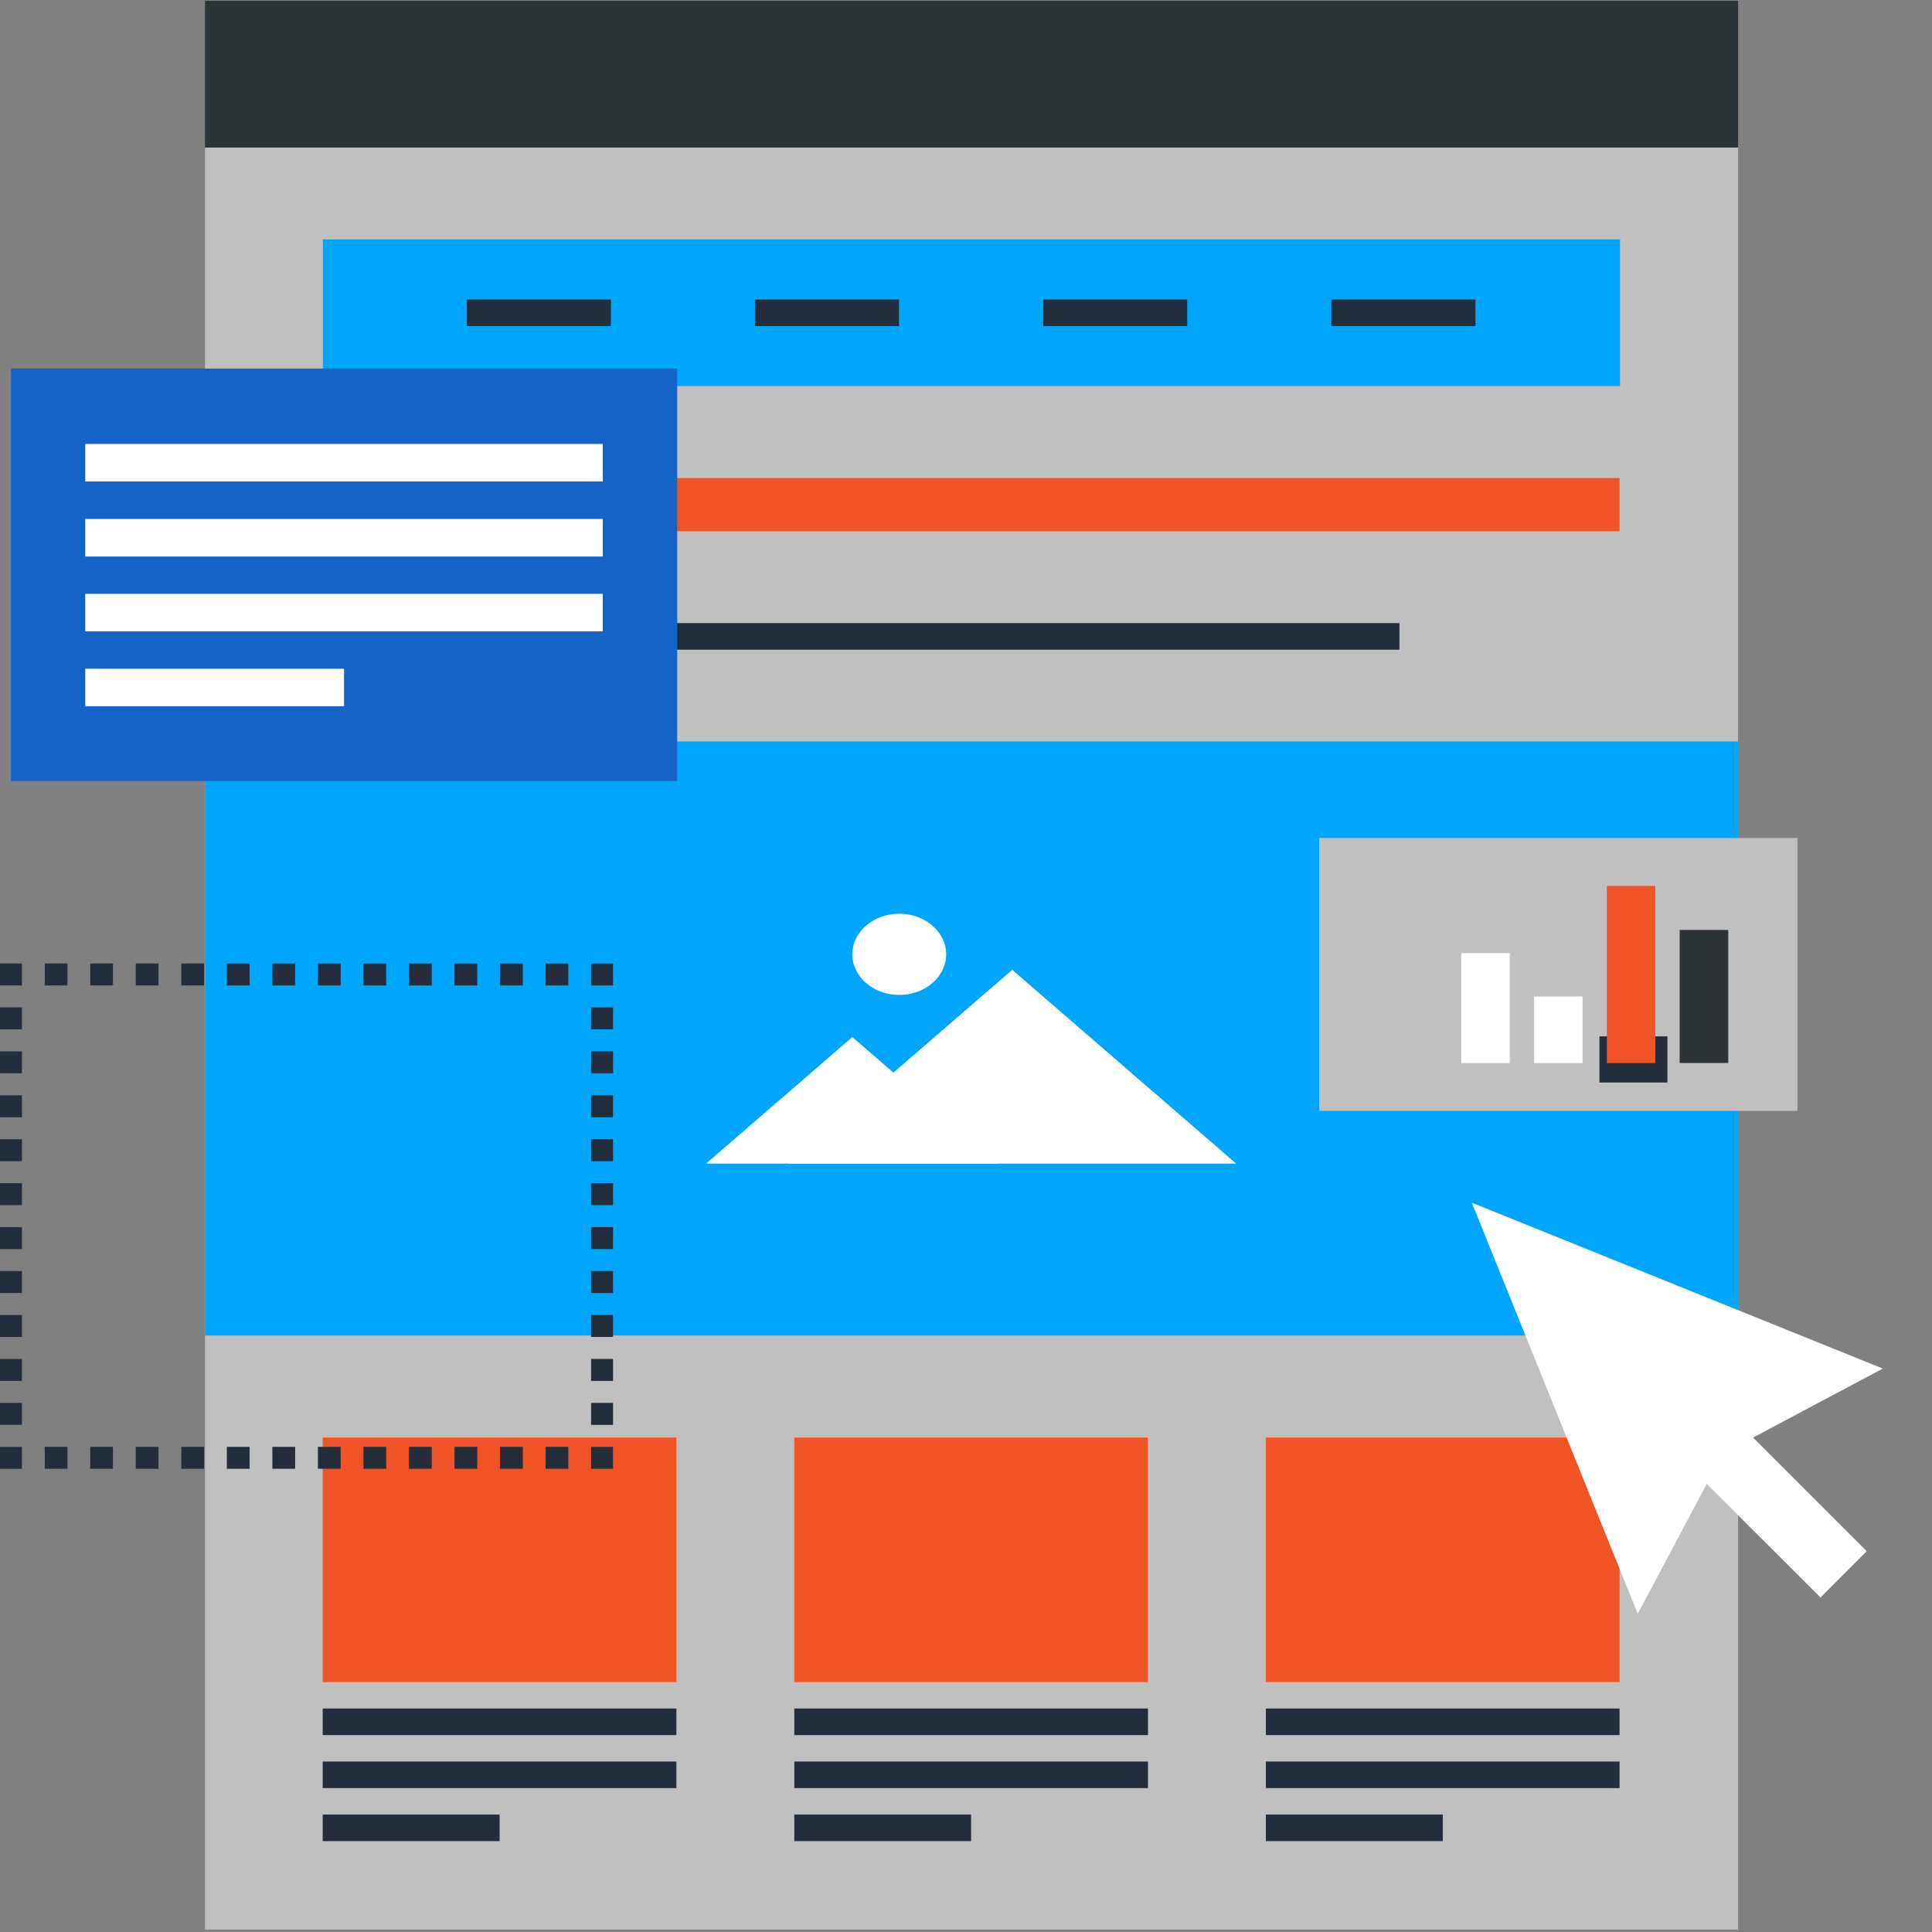 <?xml version="1.0" encoding="UTF-8" standalone="no"?>
<!-- Generator: Adobe Illustrator 19.0.0, SVG Export Plug-In . SVG Version: 6.00 Build 0)  -->

<svg
   xmlns:dc="http://purl.org/dc/elements/1.1/"
   xmlns:cc="http://creativecommons.org/ns#"
   xmlns:rdf="http://www.w3.org/1999/02/22-rdf-syntax-ns#"
   xmlns:svg="http://www.w3.org/2000/svg"
   xmlns="http://www.w3.org/2000/svg"
   xmlns:sodipodi="http://sodipodi.sourceforge.net/DTD/sodipodi-0.dtd"
   xmlns:inkscape="http://www.inkscape.org/namespaces/inkscape"
   version="1.1"
   id="Layer_1"
   x="0px"
   y="0px"
   viewBox="0 0 512.005 512.005"
   style="enable-background:new 0 0 512.005 512.005;"
   xml:space="preserve"
   inkscape:version="0.91 r13725"
   sodipodi:docname="web-design.svg"><rect x="0" y="0" width="512.005" height="512.005" fill="#808080" stroke="none"/><defs
     id="defs149" /><sodipodi:namedview
     pagecolor="#ffffff"
     bordercolor="#666666"
     borderopacity="1"
     objecttolerance="10"
     gridtolerance="10"
     guidetolerance="10"
     inkscape:pageopacity="0"
     inkscape:pageshadow="2"
     inkscape:window-width="1280"
     inkscape:window-height="951"
     id="namedview147"
     showgrid="false"
     inkscape:zoom="1.3037154"
     inkscape:cx="206.97844"
     inkscape:cy="255.14495"
     inkscape:window-x="1024"
     inkscape:window-y="539"
     inkscape:window-maximized="1"
     inkscape:current-layer="Layer_1" /><rect
     x="54.327"
     y="39.1"
     style="fill:#c0c0c0;fill-opacity:1"
     width="406.285"
     height="472.251"
     id="rect3" /><rect
     x="54.327"
     y="0.206"
     style="fill:#2d3437;fill-opacity:1"
     width="406.285"
     height="38.894"
     id="rect5" /><rect
     x="54.327"
     y="196.511"
     style="fill:#00a6fb;fill-opacity:1"
     width="406.285"
     height="157.415"
     id="rect7" /><g
     id="g9"
     transform="matrix(1.398,0,0,1.209,-90.665,-53.695)"><polygon
       style="fill:#ffffff"
       points="299.177,299.466 256.742,257.006 214.264,299.466 "
       id="polygon11" /><polygon
       style="fill:#ffffff"
       points="254.159,299.466 226.422,271.736 198.715,299.466 "
       id="polygon13" /><path
       style="fill:#ffffff"
       d="m 244.214,253.601 c 0,4.902 -3.983,8.899 -8.881,8.899 -4.931,0 -8.914,-3.996 -8.914,-8.899 0,-4.915 3.983,-8.893 8.914,-8.893 4.9,0.002 8.881,3.981 8.881,8.893 z"
       id="path15"
       inkscape:connector-curvature="0" /></g><g
     id="g17"
     transform="matrix(1.398,0,0,1.209,-90.665,-53.695)"><rect
       x="126.029"
       y="359.526"
       style="fill:#f15424"
       width="67.046"
       height="53.601"
       id="rect19" /><rect
       x="215.424"
       y="359.526"
       style="fill:#f15424"
       width="67.046"
       height="53.601"
       id="rect21" /><rect
       x="304.819"
       y="359.526"
       style="fill:#f15424"
       width="67.046"
       height="53.601"
       id="rect23" /><rect
       x="126.029"
       y="149.197"
       style="fill:#f15424"
       width="245.837"
       height="11.663"
       id="rect25" /></g><g
     id="g27"
     transform="matrix(1.398,0,0,1.209,-90.665,-53.695)"><rect
       x="126.029"
       y="418.918"
       style="fill:#242d3c"
       width="67.046"
       height="5.829"
       id="rect29" /><rect
       x="126.029"
       y="430.541"
       style="fill:#242d3c"
       width="67.046"
       height="5.824"
       id="rect31" /><rect
       x="126.029"
       y="442.163"
       style="fill:#242d3c"
       width="33.536"
       height="5.824"
       id="rect33" /><rect
       x="215.424"
       y="418.918"
       style="fill:#242d3c"
       width="67.046"
       height="5.829"
       id="rect35" /><rect
       x="215.424"
       y="430.541"
       style="fill:#242d3c"
       width="67.046"
       height="5.824"
       id="rect37" /><rect
       x="215.424"
       y="442.163"
       style="fill:#242d3c"
       width="33.51"
       height="5.824"
       id="rect39" /><rect
       x="304.819"
       y="418.918"
       style="fill:#242d3c"
       width="67.046"
       height="5.829"
       id="rect41" /><rect
       x="304.819"
       y="430.541"
       style="fill:#242d3c"
       width="67.046"
       height="5.824"
       id="rect43" /><rect
       x="304.819"
       y="442.163"
       style="fill:#242d3c"
       width="33.536"
       height="5.824"
       id="rect45" /><rect
       x="167.757"
       y="180.992"
       style="fill:#242d3c"
       width="162.381"
       height="5.839"
       id="rect47" /></g><rect
     x="85.575"
     y="63.443"
     style="fill:#00a6fb;fill-opacity:1"
     width="343.744"
     height="38.878"
     id="rect49" /><g
     id="g51"
     transform="matrix(1.398,0,0,1.209,-90.665,-53.695)"><rect
       x="153.347"
       y="110.067"
       style="fill:#242d3c"
       width="27.313"
       height="5.827"
       id="rect53" /><rect
       x="207.974"
       y="110.067"
       style="fill:#242d3c"
       width="27.3"
       height="5.827"
       id="rect55" /><rect
       x="262.605"
       y="110.067"
       style="fill:#242d3c"
       width="27.3"
       height="5.827"
       id="rect57" /><rect
       x="317.235"
       y="110.067"
       style="fill:#242d3c"
       width="27.31"
       height="5.827"
       id="rect59" /></g><rect
     x="349.594"
     y="222.08"
     style="fill:#c0c0c0;fill-opacity:1"
     width="126.746"
     height="72.32"
     id="rect61" /><rect
     x="423.878"
     y="274.652"
     style="fill:#242d3c"
     width="18.007"
     height="12.224"
     id="rect63" /><g
     id="g65"><rect
       x="387.251"
       y="252.595"
       style="fill:#ffffff;fill-opacity:1"
       width="12.877"
       height="29.135"
       id="rect67" /><rect
       x="406.554"
       y="264.09"
       style="fill:#ffffff;fill-opacity:1"
       width="12.851"
       height="17.633"
       id="rect69" /></g><rect
     x="425.83"
     y="234.778"
     style="fill:#F15424;"
     width="12.851"
     height="46.953"
     id="rect71" /><rect
     x="445.133"
     y="246.451"
     style="fill:#2d3437;fill-opacity:1"
     width="12.877"
     height="35.259"
     id="rect73" /><g
     id="g75"><rect
       x="156.646"
       y="383.437"
       style="fill:#242D3C;"
       width="5.814"
       height="5.814"
       id="rect77" /><path
       style="fill:#242D3C;"
       d="M150.612,389.245h-6.031v-5.814h6.031V389.245z M138.547,389.245h-6.031v-5.814h6.031V389.245z    M126.482,389.245h-6.031v-5.814h6.031V389.245z M114.414,389.245h-6.031v-5.814h6.031V389.245z M102.349,389.245h-6.031v-5.814   h6.031V389.245z M90.281,389.245H84.25v-5.814h6.031V389.245z M78.216,389.245h-6.034v-5.814h6.034V389.245z M66.15,389.245h-6.034   v-5.814h6.034V389.245z M54.083,389.245h-6.034v-5.814h6.034V389.245z M42.015,389.245h-6.031v-5.814h6.031V389.245z    M29.952,389.245h-6.036v-5.814h6.036V389.245z M17.882,389.245h-6.034v-5.814h6.031v5.814H17.882z"
       id="path79" /><rect
       y="383.437"
       style="fill:#242D3C;"
       width="5.816"
       height="5.814"
       id="rect81" /><path
       style="fill:#242D3C;"
       d="M5.816,377.608H0v-5.821h5.816V377.608z M5.816,365.962H0v-5.824h5.816V365.962z M5.816,354.314H0   v-5.821h5.816V354.314z M5.816,342.669H0v-5.821h5.816V342.669z M5.816,331.026H0v-5.821h5.816V331.026z M5.816,319.38H0v-5.821   h5.816V319.38z M5.816,307.735H0v-5.824h5.816V307.735z M5.816,296.087H0v-5.821h5.816V296.087z M5.816,284.442H0v-5.821h5.816   V284.442z M5.816,272.799H0v-5.821h5.816V272.799z"
       id="path83" /><rect
       y="255.334"
       style="fill:#242D3C;"
       width="5.816"
       height="5.814"
       id="rect85" /><path
       style="fill:#242D3C;"
       d="M150.612,261.153h-6.031v-5.814h6.031V261.153z M138.547,261.153h-6.031v-5.814h6.031V261.153z    M126.479,261.153h-6.029v-5.814h6.029V261.153z M114.414,261.153h-6.031v-5.814h6.031V261.153z M102.349,261.153h-6.031v-5.814   h6.031V261.153z M90.281,261.153H84.25v-5.814h6.031V261.153z M78.216,261.153h-6.034v-5.814h6.034V261.153z M66.15,261.153h-6.034   v-5.814h6.034V261.153z M54.083,261.153h-6.034v-5.814h6.034V261.153z M42.015,261.153h-6.034v-5.814h6.034V261.153z    M29.952,261.153h-6.036v-5.814h6.036V261.153z M17.882,261.153h-6.034v-5.814h6.031v5.814H17.882z"
       id="path87" /><polygon
       style="fill:#242D3C;"
       points="159.555,261.153 156.649,261.153 156.649,255.337 162.463,255.337 162.463,261.153  "
       id="polygon89" /><path
       style="fill:#242D3C;"
       d="M162.463,377.608h-5.814v-5.821h5.814V377.608z M162.463,365.962h-5.814v-5.824h5.814V365.962z    M162.463,354.314h-5.814v-5.821h5.814V354.314z M162.463,342.669h-5.814v-5.821h5.814V342.669z M162.463,331.026h-5.814v-5.821   h5.814V331.026z M162.463,319.38h-5.814v-5.821h5.814V319.38z M162.463,307.735h-5.814v-5.824h5.814V307.735z M162.463,296.087   h-5.814v-5.821h5.814V296.087z M162.463,284.442h-5.814v-5.821h5.814V284.442z M162.463,272.799h-5.814v-5.821h5.814V272.799z"
       id="path91" /></g><rect
     x="2.908"
     y="97.675"
     style="fill:#1464c8;fill-opacity:1"
     width="176.561"
     height="109.306"
     id="rect93" /><g
     id="g95"
     transform="matrix(2.077,0,0,1.707,-3.133,-146.243)"><rect
       x="12.388"
       y="166.246"
       style="fill:#ffffff"
       width="66.035"
       height="5.827"
       id="rect97" /><rect
       x="12.388"
       y="154.598"
       style="fill:#ffffff"
       width="66.035"
       height="5.824"
       id="rect99" /><rect
       x="12.388"
       y="177.869"
       style="fill:#ffffff"
       width="66.035"
       height="5.824"
       id="rect101" /><rect
       x="12.388"
       y="189.491"
       style="fill:#ffffff"
       width="33.019"
       height="5.824"
       id="rect103" /></g><g
     id="g105"><g
       id="g4279"
       transform="matrix(1.595,0,0,1.595,-297.196,-254.726)"
       style="fill:#ffffff;fill-opacity:1"><polygon
         id="polygon113"
         points="430.884,359.534 499.164,387.095 472.584,401.229 458.445,427.832 "
         style="fill:#ffffff;fill-opacity:1" /><polygon
         id="polygon115"
         points="466.056,402.409 488.814,425.132 496.486,417.436 473.743,394.701 "
         style="fill:#ffffff;fill-opacity:1" /></g></g><g
     id="g117" /><g
     id="g119" /><g
     id="g121" /><g
     id="g123" /><g
     id="g125" /><g
     id="g127" /><g
     id="g129" /><g
     id="g131" /><g
     id="g133" /><g
     id="g135" /><g
     id="g137" /><g
     id="g139" /><g
     id="g141" /><g
     id="g143" /><g
     id="g145" /></svg>